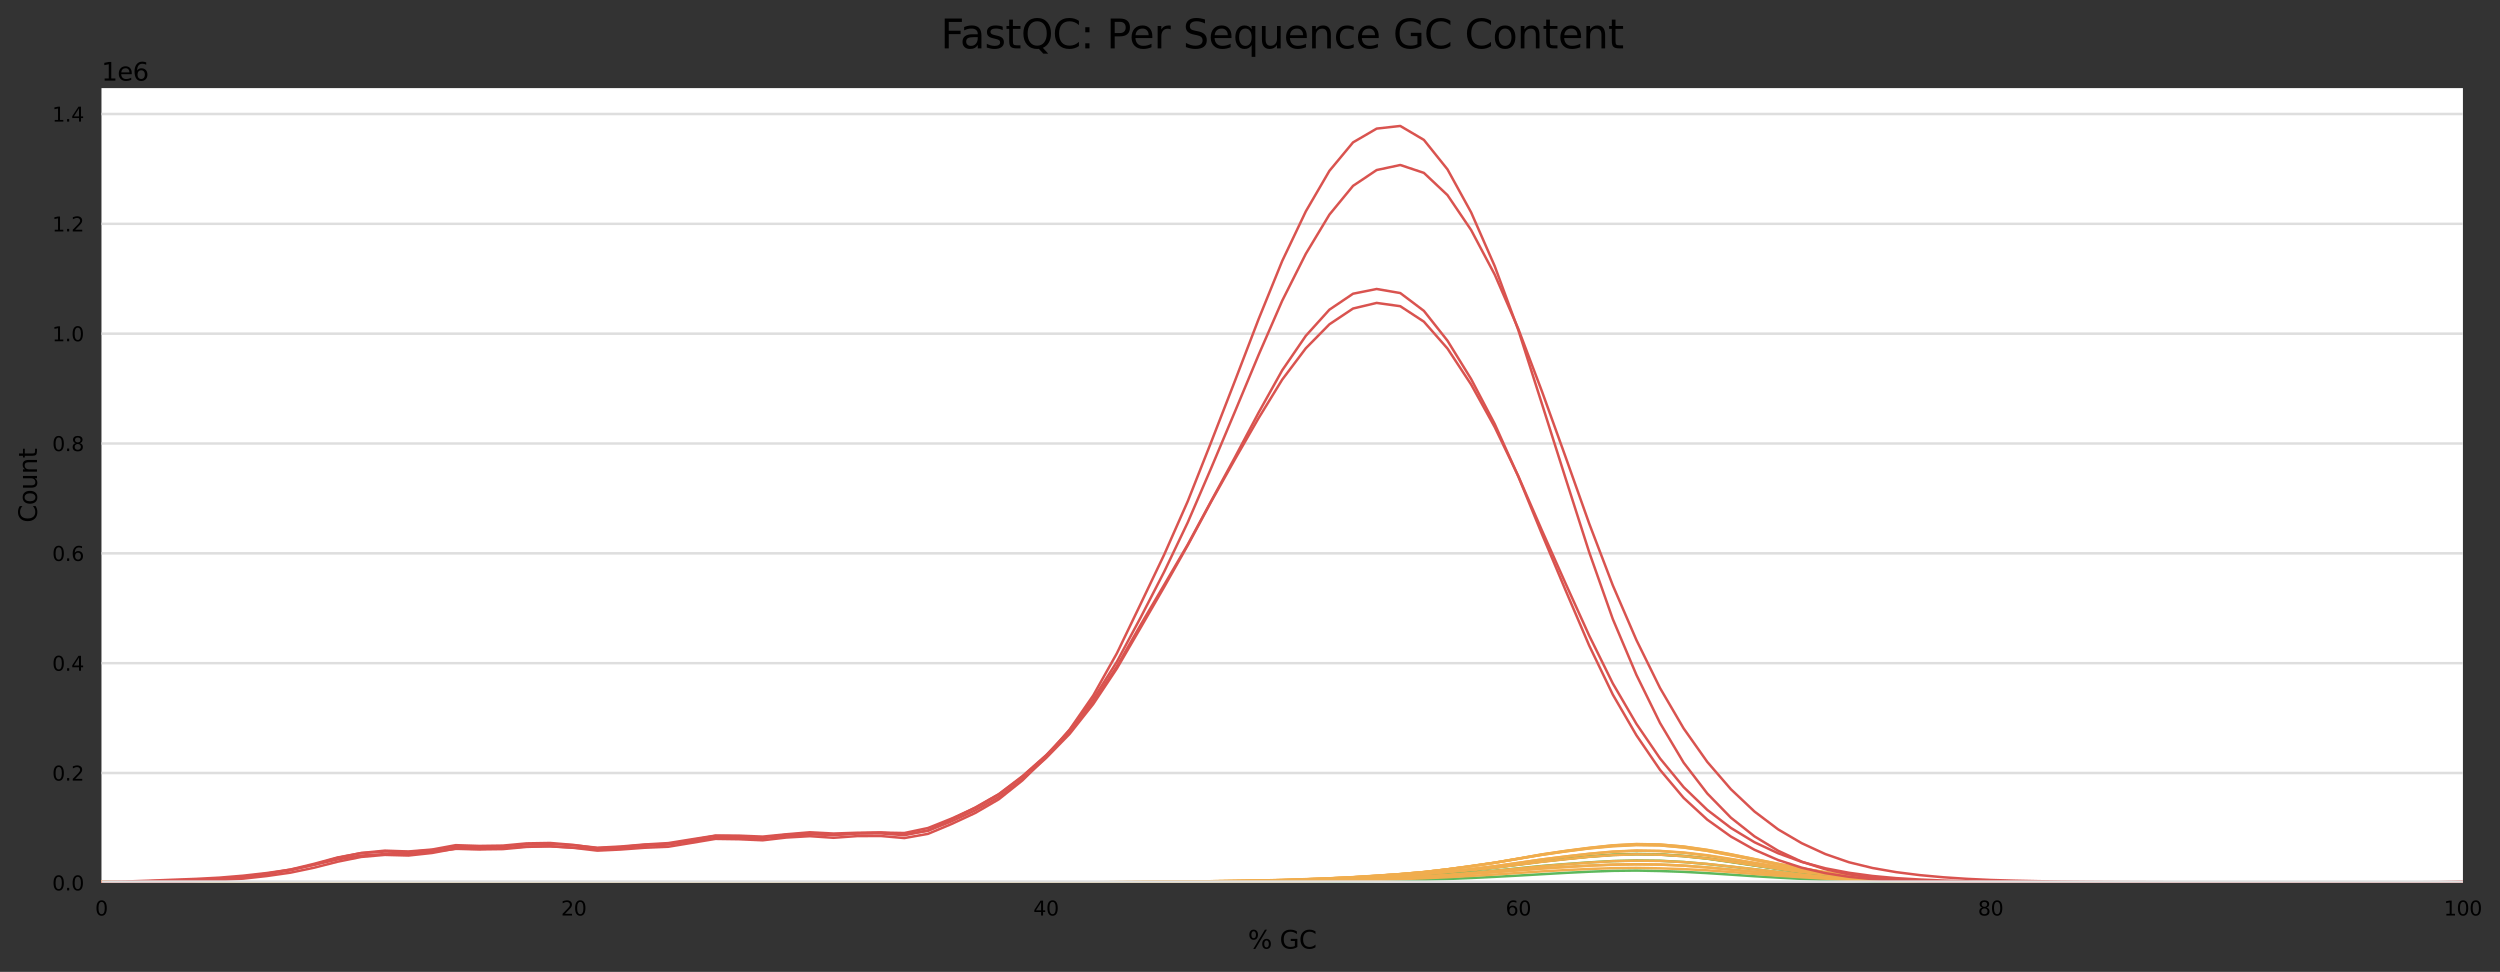 <?xml version="1.0" encoding="utf-8" standalone="no"?>
<!DOCTYPE svg PUBLIC "-//W3C//DTD SVG 1.1//EN"
  "http://www.w3.org/Graphics/SVG/1.1/DTD/svg11.dtd">
<svg xmlns:xlink="http://www.w3.org/1999/xlink" width="1000.281pt" height="388.845pt" viewBox="0 0 1000.281 388.845" xmlns="http://www.w3.org/2000/svg" version="1.1">
 <rect x="0" y="0" width="1000.281" height="388.845" fill="#333333" stroke="none"/>
 <defs>
  <style type="text/css">*{stroke-linejoin: round; stroke-linecap: butt}</style>
 </defs>
 <g id="figure_1">
  <g id="axes_1">
   <g id="patch_1">
    <path d="M 40.601 353.224 
L 985.446 353.224 
L 985.446 35.256 
L 40.601 35.256 
z
" style="fill: #ffffff"/>
   </g>
   <g id="matplotlib.axis_1">
    <g id="xtick_1">
     <g id="text_1">
      <!-- 0 -->
      <g transform="translate(38.056 366.303) scale(0.08 -0.08)">
       <defs>
        <path id="DejaVuSans-30" d="M 2034 4250 
Q 1547 4250 1301 3770 
Q 1056 3291 1056 2328 
Q 1056 1369 1301 889 
Q 1547 409 2034 409 
Q 2525 409 2770 889 
Q 3016 1369 3016 2328 
Q 3016 3291 2770 3770 
Q 2525 4250 2034 4250 
z
M 2034 4750 
Q 2819 4750 3233 4129 
Q 3647 3509 3647 2328 
Q 3647 1150 3233 529 
Q 2819 -91 2034 -91 
Q 1250 -91 836 529 
Q 422 1150 422 2328 
Q 422 3509 836 4129 
Q 1250 4750 2034 4750 
z
" transform="scale(0.016)"/>
       </defs>
       <use xlink:href="#DejaVuSans-30"/>
      </g>
     </g>
    </g>
    <g id="xtick_2">
     <g id="text_2">
      <!-- 20 -->
      <g transform="translate(224.48 366.303) scale(0.08 -0.08)">
       <defs>
        <path id="DejaVuSans-32" d="M 1228 531 
L 3431 531 
L 3431 0 
L 469 0 
L 469 531 
Q 828 903 1448 1529 
Q 2069 2156 2228 2338 
Q 2531 2678 2651 2914 
Q 2772 3150 2772 3378 
Q 2772 3750 2511 3984 
Q 2250 4219 1831 4219 
Q 1534 4219 1204 4116 
Q 875 4013 500 3803 
L 500 4441 
Q 881 4594 1212 4672 
Q 1544 4750 1819 4750 
Q 2544 4750 2975 4387 
Q 3406 4025 3406 3419 
Q 3406 3131 3298 2873 
Q 3191 2616 2906 2266 
Q 2828 2175 2409 1742 
Q 1991 1309 1228 531 
z
" transform="scale(0.016)"/>
       </defs>
       <use xlink:href="#DejaVuSans-32"/>
       <use xlink:href="#DejaVuSans-30" x="63.623"/>
      </g>
     </g>
    </g>
    <g id="xtick_3">
     <g id="text_3">
      <!-- 40 -->
      <g transform="translate(413.449 366.303) scale(0.08 -0.08)">
       <defs>
        <path id="DejaVuSans-34" d="M 2419 4116 
L 825 1625 
L 2419 1625 
L 2419 4116 
z
M 2253 4666 
L 3047 4666 
L 3047 1625 
L 3713 1625 
L 3713 1100 
L 3047 1100 
L 3047 0 
L 2419 0 
L 2419 1100 
L 313 1100 
L 313 1709 
L 2253 4666 
z
" transform="scale(0.016)"/>
       </defs>
       <use xlink:href="#DejaVuSans-34"/>
       <use xlink:href="#DejaVuSans-30" x="63.623"/>
      </g>
     </g>
    </g>
    <g id="xtick_4">
     <g id="text_4">
      <!-- 60 -->
      <g transform="translate(602.418 366.303) scale(0.08 -0.08)">
       <defs>
        <path id="DejaVuSans-36" d="M 2113 2584 
Q 1688 2584 1439 2293 
Q 1191 2003 1191 1497 
Q 1191 994 1439 701 
Q 1688 409 2113 409 
Q 2538 409 2786 701 
Q 3034 994 3034 1497 
Q 3034 2003 2786 2293 
Q 2538 2584 2113 2584 
z
M 3366 4563 
L 3366 3988 
Q 3128 4100 2886 4159 
Q 2644 4219 2406 4219 
Q 1781 4219 1451 3797 
Q 1122 3375 1075 2522 
Q 1259 2794 1537 2939 
Q 1816 3084 2150 3084 
Q 2853 3084 3261 2657 
Q 3669 2231 3669 1497 
Q 3669 778 3244 343 
Q 2819 -91 2113 -91 
Q 1303 -91 875 529 
Q 447 1150 447 2328 
Q 447 3434 972 4092 
Q 1497 4750 2381 4750 
Q 2619 4750 2861 4703 
Q 3103 4656 3366 4563 
z
" transform="scale(0.016)"/>
       </defs>
       <use xlink:href="#DejaVuSans-36"/>
       <use xlink:href="#DejaVuSans-30" x="63.623"/>
      </g>
     </g>
    </g>
    <g id="xtick_5">
     <g id="text_5">
      <!-- 80 -->
      <g transform="translate(791.387 366.303) scale(0.08 -0.08)">
       <defs>
        <path id="DejaVuSans-38" d="M 2034 2216 
Q 1584 2216 1326 1975 
Q 1069 1734 1069 1313 
Q 1069 891 1326 650 
Q 1584 409 2034 409 
Q 2484 409 2743 651 
Q 3003 894 3003 1313 
Q 3003 1734 2745 1975 
Q 2488 2216 2034 2216 
z
M 1403 2484 
Q 997 2584 770 2862 
Q 544 3141 544 3541 
Q 544 4100 942 4425 
Q 1341 4750 2034 4750 
Q 2731 4750 3128 4425 
Q 3525 4100 3525 3541 
Q 3525 3141 3298 2862 
Q 3072 2584 2669 2484 
Q 3125 2378 3379 2068 
Q 3634 1759 3634 1313 
Q 3634 634 3220 271 
Q 2806 -91 2034 -91 
Q 1263 -91 848 271 
Q 434 634 434 1313 
Q 434 1759 690 2068 
Q 947 2378 1403 2484 
z
M 1172 3481 
Q 1172 3119 1398 2916 
Q 1625 2713 2034 2713 
Q 2441 2713 2670 2916 
Q 2900 3119 2900 3481 
Q 2900 3844 2670 4047 
Q 2441 4250 2034 4250 
Q 1625 4250 1398 4047 
Q 1172 3844 1172 3481 
z
" transform="scale(0.016)"/>
       </defs>
       <use xlink:href="#DejaVuSans-38"/>
       <use xlink:href="#DejaVuSans-30" x="63.623"/>
      </g>
     </g>
    </g>
    <g id="xtick_6">
     <g id="text_6">
      <!-- 100 -->
      <g transform="translate(977.811 366.303) scale(0.08 -0.08)">
       <defs>
        <path id="DejaVuSans-31" d="M 794 531 
L 1825 531 
L 1825 4091 
L 703 3866 
L 703 4441 
L 1819 4666 
L 2450 4666 
L 2450 531 
L 3481 531 
L 3481 0 
L 794 0 
L 794 531 
z
" transform="scale(0.016)"/>
       </defs>
       <use xlink:href="#DejaVuSans-31"/>
       <use xlink:href="#DejaVuSans-30" x="63.623"/>
       <use xlink:href="#DejaVuSans-30" x="127.246"/>
      </g>
     </g>
    </g>
    <g id="text_7">
     <!-- % GC -->
     <g transform="translate(499.318 379.565) scale(0.1 -0.1)">
      <defs>
       <path id="DejaVuSans-25" d="M 4653 2053 
Q 4381 2053 4226 1822 
Q 4072 1591 4072 1178 
Q 4072 772 4226 539 
Q 4381 306 4653 306 
Q 4919 306 5073 539 
Q 5228 772 5228 1178 
Q 5228 1588 5073 1820 
Q 4919 2053 4653 2053 
z
M 4653 2450 
Q 5147 2450 5437 2106 
Q 5728 1763 5728 1178 
Q 5728 594 5436 251 
Q 5144 -91 4653 -91 
Q 4153 -91 3862 251 
Q 3572 594 3572 1178 
Q 3572 1766 3864 2108 
Q 4156 2450 4653 2450 
z
M 1428 4353 
Q 1159 4353 1004 4120 
Q 850 3888 850 3481 
Q 850 3069 1003 2837 
Q 1156 2606 1428 2606 
Q 1700 2606 1854 2837 
Q 2009 3069 2009 3481 
Q 2009 3884 1853 4118 
Q 1697 4353 1428 4353 
z
M 4250 4750 
L 4750 4750 
L 1831 -91 
L 1331 -91 
L 4250 4750 
z
M 1428 4750 
Q 1922 4750 2215 4408 
Q 2509 4066 2509 3481 
Q 2509 2891 2217 2550 
Q 1925 2209 1428 2209 
Q 931 2209 642 2551 
Q 353 2894 353 3481 
Q 353 4063 643 4406 
Q 934 4750 1428 4750 
z
" transform="scale(0.016)"/>
       <path id="DejaVuSans-20" transform="scale(0.016)"/>
       <path id="DejaVuSans-47" d="M 3809 666 
L 3809 1919 
L 2778 1919 
L 2778 2438 
L 4434 2438 
L 4434 434 
Q 4069 175 3628 42 
Q 3188 -91 2688 -91 
Q 1594 -91 976 548 
Q 359 1188 359 2328 
Q 359 3472 976 4111 
Q 1594 4750 2688 4750 
Q 3144 4750 3555 4637 
Q 3966 4525 4313 4306 
L 4313 3634 
Q 3963 3931 3569 4081 
Q 3175 4231 2741 4231 
Q 1884 4231 1454 3753 
Q 1025 3275 1025 2328 
Q 1025 1384 1454 906 
Q 1884 428 2741 428 
Q 3075 428 3337 486 
Q 3600 544 3809 666 
z
" transform="scale(0.016)"/>
       <path id="DejaVuSans-43" d="M 4122 4306 
L 4122 3641 
Q 3803 3938 3442 4084 
Q 3081 4231 2675 4231 
Q 1875 4231 1450 3742 
Q 1025 3253 1025 2328 
Q 1025 1406 1450 917 
Q 1875 428 2675 428 
Q 3081 428 3442 575 
Q 3803 722 4122 1019 
L 4122 359 
Q 3791 134 3420 21 
Q 3050 -91 2638 -91 
Q 1578 -91 968 557 
Q 359 1206 359 2328 
Q 359 3453 968 4101 
Q 1578 4750 2638 4750 
Q 3056 4750 3426 4639 
Q 3797 4528 4122 4306 
z
" transform="scale(0.016)"/>
      </defs>
      <use xlink:href="#DejaVuSans-25"/>
      <use xlink:href="#DejaVuSans-20" x="95.02"/>
      <use xlink:href="#DejaVuSans-47" x="126.807"/>
      <use xlink:href="#DejaVuSans-43" x="204.297"/>
     </g>
    </g>
   </g>
   <g id="matplotlib.axis_2">
    <g id="ytick_1">
     <g id="line2d_1">
      <path d="M 40.601 353.224 
L 985.446 353.224 
" clip-path="url(#p1e023e7265)" style="fill: none; stroke: #dedede; stroke-linecap: square"/>
     </g>
     <g id="text_8">
      <!-- 0.0 -->
      <g transform="translate(20.878 356.263) scale(0.08 -0.08)">
       <defs>
        <path id="DejaVuSans-2e" d="M 684 794 
L 1344 794 
L 1344 0 
L 684 0 
L 684 794 
z
" transform="scale(0.016)"/>
       </defs>
       <use xlink:href="#DejaVuSans-30"/>
       <use xlink:href="#DejaVuSans-2e" x="63.623"/>
       <use xlink:href="#DejaVuSans-30" x="95.41"/>
      </g>
     </g>
    </g>
    <g id="ytick_2">
     <g id="line2d_2">
      <path d="M 40.601 309.28 
L 985.446 309.28 
" clip-path="url(#p1e023e7265)" style="fill: none; stroke: #dedede; stroke-linecap: square"/>
     </g>
     <g id="text_9">
      <!-- 0.2 -->
      <g transform="translate(20.878 312.32) scale(0.08 -0.08)">
       <use xlink:href="#DejaVuSans-30"/>
       <use xlink:href="#DejaVuSans-2e" x="63.623"/>
       <use xlink:href="#DejaVuSans-32" x="95.41"/>
      </g>
     </g>
    </g>
    <g id="ytick_3">
     <g id="line2d_3">
      <path d="M 40.601 265.337 
L 985.446 265.337 
" clip-path="url(#p1e023e7265)" style="fill: none; stroke: #dedede; stroke-linecap: square"/>
     </g>
     <g id="text_10">
      <!-- 0.4 -->
      <g transform="translate(20.878 268.376) scale(0.08 -0.08)">
       <use xlink:href="#DejaVuSans-30"/>
       <use xlink:href="#DejaVuSans-2e" x="63.623"/>
       <use xlink:href="#DejaVuSans-34" x="95.41"/>
      </g>
     </g>
    </g>
    <g id="ytick_4">
     <g id="line2d_4">
      <path d="M 40.601 221.393 
L 985.446 221.393 
" clip-path="url(#p1e023e7265)" style="fill: none; stroke: #dedede; stroke-linecap: square"/>
     </g>
     <g id="text_11">
      <!-- 0.6 -->
      <g transform="translate(20.878 224.432) scale(0.08 -0.08)">
       <use xlink:href="#DejaVuSans-30"/>
       <use xlink:href="#DejaVuSans-2e" x="63.623"/>
       <use xlink:href="#DejaVuSans-36" x="95.41"/>
      </g>
     </g>
    </g>
    <g id="ytick_5">
     <g id="line2d_5">
      <path d="M 40.601 177.449 
L 985.446 177.449 
" clip-path="url(#p1e023e7265)" style="fill: none; stroke: #dedede; stroke-linecap: square"/>
     </g>
     <g id="text_12">
      <!-- 0.8 -->
      <g transform="translate(20.878 180.488) scale(0.08 -0.08)">
       <use xlink:href="#DejaVuSans-30"/>
       <use xlink:href="#DejaVuSans-2e" x="63.623"/>
       <use xlink:href="#DejaVuSans-38" x="95.41"/>
      </g>
     </g>
    </g>
    <g id="ytick_6">
     <g id="line2d_6">
      <path d="M 40.601 133.505 
L 985.446 133.505 
" clip-path="url(#p1e023e7265)" style="fill: none; stroke: #dedede; stroke-linecap: square"/>
     </g>
     <g id="text_13">
      <!-- 1.0 -->
      <g transform="translate(20.878 136.545) scale(0.08 -0.08)">
       <use xlink:href="#DejaVuSans-31"/>
       <use xlink:href="#DejaVuSans-2e" x="63.623"/>
       <use xlink:href="#DejaVuSans-30" x="95.41"/>
      </g>
     </g>
    </g>
    <g id="ytick_7">
     <g id="line2d_7">
      <path d="M 40.601 89.562 
L 985.446 89.562 
" clip-path="url(#p1e023e7265)" style="fill: none; stroke: #dedede; stroke-linecap: square"/>
     </g>
     <g id="text_14">
      <!-- 1.2 -->
      <g transform="translate(20.878 92.601) scale(0.08 -0.08)">
       <use xlink:href="#DejaVuSans-31"/>
       <use xlink:href="#DejaVuSans-2e" x="63.623"/>
       <use xlink:href="#DejaVuSans-32" x="95.41"/>
      </g>
     </g>
    </g>
    <g id="ytick_8">
     <g id="line2d_8">
      <path d="M 40.601 45.618 
L 985.446 45.618 
" clip-path="url(#p1e023e7265)" style="fill: none; stroke: #dedede; stroke-linecap: square"/>
     </g>
     <g id="text_15">
      <!-- 1.4 -->
      <g transform="translate(20.878 48.657) scale(0.08 -0.08)">
       <use xlink:href="#DejaVuSans-31"/>
       <use xlink:href="#DejaVuSans-2e" x="63.623"/>
       <use xlink:href="#DejaVuSans-34" x="95.41"/>
      </g>
     </g>
    </g>
    <g id="text_16">
     <!-- Count -->
     <g transform="translate(14.798 209.088) rotate(-90) scale(0.1 -0.1)">
      <defs>
       <path id="DejaVuSans-6f" d="M 1959 3097 
Q 1497 3097 1228 2736 
Q 959 2375 959 1747 
Q 959 1119 1226 758 
Q 1494 397 1959 397 
Q 2419 397 2687 759 
Q 2956 1122 2956 1747 
Q 2956 2369 2687 2733 
Q 2419 3097 1959 3097 
z
M 1959 3584 
Q 2709 3584 3137 3096 
Q 3566 2609 3566 1747 
Q 3566 888 3137 398 
Q 2709 -91 1959 -91 
Q 1206 -91 779 398 
Q 353 888 353 1747 
Q 353 2609 779 3096 
Q 1206 3584 1959 3584 
z
" transform="scale(0.016)"/>
       <path id="DejaVuSans-75" d="M 544 1381 
L 544 3500 
L 1119 3500 
L 1119 1403 
Q 1119 906 1312 657 
Q 1506 409 1894 409 
Q 2359 409 2629 706 
Q 2900 1003 2900 1516 
L 2900 3500 
L 3475 3500 
L 3475 0 
L 2900 0 
L 2900 538 
Q 2691 219 2414 64 
Q 2138 -91 1772 -91 
Q 1169 -91 856 284 
Q 544 659 544 1381 
z
M 1991 3584 
L 1991 3584 
z
" transform="scale(0.016)"/>
       <path id="DejaVuSans-6e" d="M 3513 2113 
L 3513 0 
L 2938 0 
L 2938 2094 
Q 2938 2591 2744 2837 
Q 2550 3084 2163 3084 
Q 1697 3084 1428 2787 
Q 1159 2491 1159 1978 
L 1159 0 
L 581 0 
L 581 3500 
L 1159 3500 
L 1159 2956 
Q 1366 3272 1645 3428 
Q 1925 3584 2291 3584 
Q 2894 3584 3203 3211 
Q 3513 2838 3513 2113 
z
" transform="scale(0.016)"/>
       <path id="DejaVuSans-74" d="M 1172 4494 
L 1172 3500 
L 2356 3500 
L 2356 3053 
L 1172 3053 
L 1172 1153 
Q 1172 725 1289 603 
Q 1406 481 1766 481 
L 2356 481 
L 2356 0 
L 1766 0 
Q 1100 0 847 248 
Q 594 497 594 1153 
L 594 3053 
L 172 3053 
L 172 3500 
L 594 3500 
L 594 4494 
L 1172 4494 
z
" transform="scale(0.016)"/>
      </defs>
      <use xlink:href="#DejaVuSans-43"/>
      <use xlink:href="#DejaVuSans-6f" x="69.824"/>
      <use xlink:href="#DejaVuSans-75" x="131.006"/>
      <use xlink:href="#DejaVuSans-6e" x="194.385"/>
      <use xlink:href="#DejaVuSans-74" x="257.764"/>
     </g>
    </g>
    <g id="text_17">
     <!-- 1e6 -->
     <g transform="translate(40.601 32.256) scale(0.1 -0.1)">
      <defs>
       <path id="DejaVuSans-65" d="M 3597 1894 
L 3597 1613 
L 953 1613 
Q 991 1019 1311 708 
Q 1631 397 2203 397 
Q 2534 397 2845 478 
Q 3156 559 3463 722 
L 3463 178 
Q 3153 47 2828 -22 
Q 2503 -91 2169 -91 
Q 1331 -91 842 396 
Q 353 884 353 1716 
Q 353 2575 817 3079 
Q 1281 3584 2069 3584 
Q 2775 3584 3186 3129 
Q 3597 2675 3597 1894 
z
M 3022 2063 
Q 3016 2534 2758 2815 
Q 2500 3097 2075 3097 
Q 1594 3097 1305 2825 
Q 1016 2553 972 2059 
L 3022 2063 
z
" transform="scale(0.016)"/>
      </defs>
      <use xlink:href="#DejaVuSans-31"/>
      <use xlink:href="#DejaVuSans-65" x="63.623"/>
      <use xlink:href="#DejaVuSans-36" x="125.146"/>
     </g>
    </g>
   </g>
   <g id="line2d_9">
    <path d="M 40.601 353.224 
L 50.049 353.224 
L 59.498 353.224 
L 68.946 353.224 
L 78.394 353.224 
L 87.843 353.224 
L 97.291 353.224 
L 106.74 353.224 
L 116.188 353.224 
L 125.637 353.224 
L 135.085 353.224 
L 144.534 353.224 
L 153.982 353.224 
L 163.43 353.224 
L 172.879 353.224 
L 182.327 353.224 
L 191.776 353.224 
L 201.224 353.224 
L 210.673 353.224 
L 220.121 353.224 
L 229.57 353.224 
L 239.018 353.224 
L 248.467 353.224 
L 257.915 353.224 
L 267.363 353.224 
L 276.812 353.224 
L 286.26 353.224 
L 295.709 353.223 
L 305.157 353.221 
L 314.606 353.22 
L 324.054 353.22 
L 333.503 353.219 
L 342.951 353.217 
L 352.399 353.214 
L 361.848 353.208 
L 371.296 353.201 
L 380.745 353.191 
L 390.193 353.18 
L 399.642 353.168 
L 409.09 353.15 
L 418.539 353.128 
L 427.987 353.11 
L 437.436 353.087 
L 446.884 353.05 
L 456.332 352.992 
L 465.781 352.916 
L 475.229 352.857 
L 484.678 352.786 
L 494.126 352.677 
L 503.575 352.556 
L 513.023 352.411 
L 522.472 352.193 
L 531.92 351.916 
L 541.368 351.552 
L 550.817 351.11 
L 560.265 350.606 
L 569.714 349.951 
L 579.162 349.114 
L 588.611 348.108 
L 598.059 347.07 
L 607.508 345.896 
L 616.956 344.62 
L 626.405 343.587 
L 635.853 342.655 
L 645.301 341.955 
L 654.75 341.667 
L 664.198 341.827 
L 673.647 342.448 
L 683.095 343.44 
L 692.544 344.741 
L 701.992 346.197 
L 711.441 347.666 
L 720.889 348.967 
L 730.337 350.123 
L 739.786 351.103 
L 749.234 351.851 
L 758.683 352.368 
L 768.131 352.704 
L 777.58 352.937 
L 787.028 353.072 
L 796.477 353.137 
L 805.925 353.176 
L 815.374 353.196 
L 824.822 353.207 
L 834.27 353.213 
L 843.719 353.219 
L 853.167 353.221 
L 862.616 353.222 
L 872.064 353.222 
L 881.513 353.222 
L 890.961 353.222 
L 900.41 353.223 
L 909.858 353.223 
L 919.306 353.224 
L 928.755 353.223 
L 938.203 353.223 
L 947.652 353.223 
L 957.1 353.223 
L 966.549 353.223 
L 975.997 353.223 
L 985.446 353.224 
" clip-path="url(#p1e023e7265)" style="fill: none; stroke: #5cb85c; stroke-linecap: square"/>
   </g>
   <g id="line2d_10">
    <path d="M 40.601 353.224 
L 50.049 353.224 
L 59.498 353.224 
L 68.946 353.224 
L 78.394 353.224 
L 87.843 353.224 
L 97.291 353.224 
L 106.74 353.224 
L 116.188 353.224 
L 125.637 353.224 
L 135.085 353.224 
L 144.534 353.224 
L 153.982 353.224 
L 163.43 353.223 
L 172.879 353.223 
L 182.327 353.223 
L 191.776 353.223 
L 201.224 353.223 
L 210.673 353.223 
L 220.121 353.222 
L 229.57 353.223 
L 239.018 353.223 
L 248.467 353.222 
L 257.915 353.222 
L 267.363 353.222 
L 276.812 353.221 
L 286.26 353.221 
L 295.709 353.221 
L 305.157 353.22 
L 314.606 353.217 
L 324.054 353.214 
L 333.503 353.212 
L 342.951 353.212 
L 352.399 353.206 
L 361.848 353.2 
L 371.296 353.193 
L 380.745 353.184 
L 390.193 353.169 
L 399.642 353.153 
L 409.09 353.138 
L 418.539 353.118 
L 427.987 353.098 
L 437.436 353.07 
L 446.884 353.03 
L 456.332 352.978 
L 465.781 352.919 
L 475.229 352.853 
L 484.678 352.768 
L 494.126 352.671 
L 503.575 352.555 
L 513.023 352.397 
L 522.472 352.197 
L 531.92 351.916 
L 541.368 351.552 
L 550.817 351.151 
L 560.265 350.645 
L 569.714 349.995 
L 579.162 349.153 
L 588.611 348.181 
L 598.059 347.175 
L 607.508 345.98 
L 616.956 344.789 
L 626.405 343.747 
L 635.853 342.745 
L 645.301 342.02 
L 654.75 341.733 
L 664.198 341.895 
L 673.647 342.467 
L 683.095 343.436 
L 692.544 344.749 
L 701.992 346.153 
L 711.441 347.536 
L 720.889 348.845 
L 730.337 350.001 
L 739.786 351.02 
L 749.234 351.793 
L 758.683 352.307 
L 768.131 352.677 
L 777.58 352.915 
L 787.028 353.059 
L 796.477 353.133 
L 805.925 353.173 
L 815.374 353.196 
L 824.822 353.204 
L 834.27 353.212 
L 843.719 353.218 
L 853.167 353.219 
L 862.616 353.219 
L 872.064 353.221 
L 881.513 353.222 
L 890.961 353.222 
L 900.41 353.222 
L 909.858 353.222 
L 919.306 353.222 
L 928.755 353.222 
L 938.203 353.222 
L 947.652 353.223 
L 957.1 353.222 
L 966.549 353.221 
L 975.997 353.221 
L 985.446 353.154 
" clip-path="url(#p1e023e7265)" style="fill: none; stroke: #f0ad4e; stroke-linecap: square"/>
   </g>
   <g id="line2d_11">
    <path d="M 40.601 353.224 
L 50.049 353.224 
L 59.498 353.224 
L 68.946 353.224 
L 78.394 353.224 
L 87.843 353.224 
L 97.291 353.224 
L 106.74 353.224 
L 116.188 353.224 
L 125.637 353.224 
L 135.085 353.224 
L 144.534 353.224 
L 153.982 353.224 
L 163.43 353.224 
L 172.879 353.224 
L 182.327 353.224 
L 191.776 353.224 
L 201.224 353.224 
L 210.673 353.224 
L 220.121 353.224 
L 229.57 353.224 
L 239.018 353.224 
L 248.467 353.224 
L 257.915 353.224 
L 267.363 353.224 
L 276.812 353.224 
L 286.26 353.224 
L 295.709 353.223 
L 305.157 353.222 
L 314.606 353.221 
L 324.054 353.22 
L 333.503 353.219 
L 342.951 353.216 
L 352.399 353.213 
L 361.848 353.209 
L 371.296 353.203 
L 380.745 353.193 
L 390.193 353.178 
L 399.642 353.167 
L 409.09 353.155 
L 418.539 353.131 
L 427.987 353.109 
L 437.436 353.086 
L 446.884 353.047 
L 456.332 352.986 
L 465.781 352.918 
L 475.229 352.859 
L 484.678 352.779 
L 494.126 352.669 
L 503.575 352.567 
L 513.023 352.417 
L 522.472 352.187 
L 531.92 351.908 
L 541.368 351.565 
L 550.817 351.124 
L 560.265 350.606 
L 569.714 349.971 
L 579.162 349.13 
L 588.611 348.15 
L 598.059 347.086 
L 607.508 345.882 
L 616.956 344.675 
L 626.405 343.647 
L 635.853 342.767 
L 645.301 342.09 
L 654.75 341.77 
L 664.198 341.957 
L 673.647 342.578 
L 683.095 343.569 
L 692.544 344.922 
L 701.992 346.314 
L 711.441 347.683 
L 720.889 348.997 
L 730.337 350.124 
L 739.786 351.101 
L 749.234 351.832 
L 758.683 352.342 
L 768.131 352.707 
L 777.58 352.933 
L 787.028 353.065 
L 796.477 353.14 
L 805.925 353.18 
L 815.374 353.197 
L 824.822 353.207 
L 834.27 353.215 
L 843.719 353.219 
L 853.167 353.22 
L 862.616 353.221 
L 872.064 353.222 
L 881.513 353.222 
L 890.961 353.223 
L 900.41 353.223 
L 909.858 353.223 
L 919.306 353.223 
L 928.755 353.222 
L 938.203 353.222 
L 947.652 353.223 
L 957.1 353.224 
L 966.549 353.224 
L 975.997 353.223 
L 985.446 353.223 
" clip-path="url(#p1e023e7265)" style="fill: none; stroke: #5cb85c; stroke-linecap: square"/>
   </g>
   <g id="line2d_12">
    <path d="M 40.601 353.224 
L 50.049 353.224 
L 59.498 353.224 
L 68.946 353.224 
L 78.394 353.224 
L 87.843 353.224 
L 97.291 353.224 
L 106.74 353.224 
L 116.188 353.224 
L 125.637 353.224 
L 135.085 353.223 
L 144.534 353.223 
L 153.982 353.223 
L 163.43 353.224 
L 172.879 353.224 
L 182.327 353.223 
L 191.776 353.224 
L 201.224 353.223 
L 210.673 353.223 
L 220.121 353.223 
L 229.57 353.223 
L 239.018 353.222 
L 248.467 353.222 
L 257.915 353.223 
L 267.363 353.222 
L 276.812 353.222 
L 286.26 353.222 
L 295.709 353.222 
L 305.157 353.221 
L 314.606 353.219 
L 324.054 353.218 
L 333.503 353.216 
L 342.951 353.214 
L 352.399 353.208 
L 361.848 353.203 
L 371.296 353.197 
L 380.745 353.188 
L 390.193 353.174 
L 399.642 353.157 
L 409.09 353.14 
L 418.539 353.119 
L 427.987 353.1 
L 437.436 353.076 
L 446.884 353.038 
L 456.332 352.983 
L 465.781 352.921 
L 475.229 352.858 
L 484.678 352.773 
L 494.126 352.67 
L 503.575 352.551 
L 513.023 352.403 
L 522.472 352.205 
L 531.92 351.924 
L 541.368 351.561 
L 550.817 351.122 
L 560.265 350.616 
L 569.714 349.991 
L 579.162 349.176 
L 588.611 348.212 
L 598.059 347.189 
L 607.508 345.994 
L 616.956 344.797 
L 626.405 343.774 
L 635.853 342.833 
L 645.301 342.15 
L 654.75 341.815 
L 664.198 341.969 
L 673.647 342.588 
L 683.095 343.529 
L 692.544 344.827 
L 701.992 346.234 
L 711.441 347.625 
L 720.889 348.934 
L 730.337 350.073 
L 739.786 351.065 
L 749.234 351.822 
L 758.683 352.34 
L 768.131 352.681 
L 777.58 352.918 
L 787.028 353.06 
L 796.477 353.133 
L 805.925 353.174 
L 815.374 353.195 
L 824.822 353.207 
L 834.27 353.213 
L 843.719 353.217 
L 853.167 353.219 
L 862.616 353.221 
L 872.064 353.222 
L 881.513 353.223 
L 890.961 353.223 
L 900.41 353.223 
L 909.858 353.223 
L 919.306 353.222 
L 928.755 353.222 
L 938.203 353.223 
L 947.652 353.223 
L 957.1 353.222 
L 966.549 353.221 
L 975.997 353.221 
L 985.446 353.145 
" clip-path="url(#p1e023e7265)" style="fill: none; stroke: #f0ad4e; stroke-linecap: square"/>
   </g>
   <g id="line2d_13">
    <path d="M 40.601 353.224 
L 50.049 353.224 
L 59.498 353.224 
L 68.946 353.224 
L 78.394 353.224 
L 87.843 353.224 
L 97.291 353.224 
L 106.74 353.224 
L 116.188 353.224 
L 125.637 353.224 
L 135.085 353.224 
L 144.534 353.224 
L 153.982 353.224 
L 163.43 353.224 
L 172.879 353.224 
L 182.327 353.224 
L 191.776 353.224 
L 201.224 353.224 
L 210.673 353.224 
L 220.121 353.224 
L 229.57 353.224 
L 239.018 353.224 
L 248.467 353.224 
L 257.915 353.224 
L 267.363 353.224 
L 276.812 353.224 
L 286.26 353.224 
L 295.709 353.223 
L 305.157 353.222 
L 314.606 353.221 
L 324.054 353.222 
L 333.503 353.22 
L 342.951 353.217 
L 352.399 353.218 
L 361.848 353.213 
L 371.296 353.205 
L 380.745 353.199 
L 390.193 353.189 
L 399.642 353.175 
L 409.09 353.163 
L 418.539 353.148 
L 427.987 353.13 
L 437.436 353.11 
L 446.884 353.076 
L 456.332 353.026 
L 465.781 352.969 
L 475.229 352.926 
L 484.678 352.867 
L 494.126 352.79 
L 503.575 352.709 
L 513.023 352.589 
L 522.472 352.399 
L 531.92 352.158 
L 541.368 351.891 
L 550.817 351.558 
L 560.265 351.14 
L 569.714 350.623 
L 579.162 349.95 
L 588.611 349.186 
L 598.059 348.369 
L 607.508 347.421 
L 616.956 346.478 
L 626.405 345.729 
L 635.853 345.049 
L 645.301 344.523 
L 654.75 344.283 
L 664.198 344.396 
L 673.647 344.903 
L 683.095 345.725 
L 692.544 346.746 
L 701.992 347.803 
L 711.441 348.905 
L 720.889 349.957 
L 730.337 350.849 
L 739.786 351.568 
L 749.234 352.145 
L 758.683 352.558 
L 768.131 352.821 
L 777.58 353.006 
L 787.028 353.11 
L 796.477 353.159 
L 805.925 353.191 
L 815.374 353.204 
L 824.822 353.211 
L 834.27 353.217 
L 843.719 353.22 
L 853.167 353.22 
L 862.616 353.222 
L 872.064 353.222 
L 881.513 353.223 
L 890.961 353.223 
L 900.41 353.223 
L 909.858 353.223 
L 919.306 353.224 
L 928.755 353.224 
L 938.203 353.223 
L 947.652 353.223 
L 957.1 353.224 
L 966.549 353.224 
L 975.997 353.224 
L 985.446 353.224 
" clip-path="url(#p1e023e7265)" style="fill: none; stroke: #5cb85c; stroke-linecap: square"/>
   </g>
   <g id="line2d_14">
    <path d="M 40.601 353.224 
L 50.049 353.224 
L 59.498 353.224 
L 68.946 353.224 
L 78.394 353.224 
L 87.843 353.224 
L 97.291 353.224 
L 106.74 353.224 
L 116.188 353.224 
L 125.637 353.224 
L 135.085 353.224 
L 144.534 353.224 
L 153.982 353.224 
L 163.43 353.224 
L 172.879 353.224 
L 182.327 353.223 
L 191.776 353.223 
L 201.224 353.223 
L 210.673 353.223 
L 220.121 353.223 
L 229.57 353.223 
L 239.018 353.223 
L 248.467 353.223 
L 257.915 353.222 
L 267.363 353.222 
L 276.812 353.223 
L 286.26 353.222 
L 295.709 353.222 
L 305.157 353.222 
L 314.606 353.221 
L 324.054 353.219 
L 333.503 353.216 
L 342.951 353.214 
L 352.399 353.213 
L 361.848 353.208 
L 371.296 353.202 
L 380.745 353.196 
L 390.193 353.182 
L 399.642 353.171 
L 409.09 353.152 
L 418.539 353.13 
L 427.987 353.118 
L 437.436 353.1 
L 446.884 353.069 
L 456.332 353.024 
L 465.781 352.971 
L 475.229 352.923 
L 484.678 352.85 
L 494.126 352.768 
L 503.575 352.68 
L 513.023 352.55 
L 522.472 352.391 
L 531.92 352.181 
L 541.368 351.886 
L 550.817 351.541 
L 560.265 351.152 
L 569.714 350.653 
L 579.162 350.025 
L 588.611 349.28 
L 598.059 348.429 
L 607.508 347.51 
L 616.956 346.586 
L 626.405 345.807 
L 635.853 345.112 
L 645.301 344.576 
L 654.75 344.35 
L 664.198 344.462 
L 673.647 344.914 
L 683.095 345.662 
L 692.544 346.689 
L 701.992 347.783 
L 711.441 348.861 
L 720.889 349.887 
L 730.337 350.776 
L 739.786 351.538 
L 749.234 352.128 
L 758.683 352.519 
L 768.131 352.795 
L 777.58 352.992 
L 787.028 353.099 
L 796.477 353.155 
L 805.925 353.187 
L 815.374 353.203 
L 824.822 353.211 
L 834.27 353.217 
L 843.719 353.219 
L 853.167 353.22 
L 862.616 353.222 
L 872.064 353.222 
L 881.513 353.222 
L 890.961 353.222 
L 900.41 353.223 
L 909.858 353.223 
L 919.306 353.223 
L 928.755 353.223 
L 938.203 353.223 
L 947.652 353.223 
L 957.1 353.222 
L 966.549 353.222 
L 975.997 353.222 
L 985.446 353.174 
" clip-path="url(#p1e023e7265)" style="fill: none; stroke: #f0ad4e; stroke-linecap: square"/>
   </g>
   <g id="line2d_15">
    <path d="M 40.601 353.224 
L 50.049 353.224 
L 59.498 353.224 
L 68.946 353.224 
L 78.394 353.224 
L 87.843 353.224 
L 97.291 353.224 
L 106.74 353.224 
L 116.188 353.224 
L 125.637 353.224 
L 135.085 353.224 
L 144.534 353.224 
L 153.982 353.224 
L 163.43 353.224 
L 172.879 353.224 
L 182.327 353.224 
L 191.776 353.224 
L 201.224 353.224 
L 210.673 353.224 
L 220.121 353.224 
L 229.57 353.224 
L 239.018 353.224 
L 248.467 353.224 
L 257.915 353.224 
L 267.363 353.224 
L 276.812 353.223 
L 286.26 353.223 
L 295.709 353.223 
L 305.157 353.223 
L 314.606 353.222 
L 324.054 353.221 
L 333.503 353.22 
L 342.951 353.218 
L 352.399 353.217 
L 361.848 353.215 
L 371.296 353.21 
L 380.745 353.203 
L 390.193 353.198 
L 399.642 353.189 
L 409.09 353.174 
L 418.539 353.156 
L 427.987 353.144 
L 437.436 353.128 
L 446.884 353.101 
L 456.332 353.065 
L 465.781 353.018 
L 475.229 352.981 
L 484.678 352.928 
L 494.126 352.851 
L 503.575 352.775 
L 513.023 352.656 
L 522.472 352.493 
L 531.92 352.279 
L 541.368 352 
L 550.817 351.664 
L 560.265 351.272 
L 569.714 350.821 
L 579.162 350.248 
L 588.611 349.589 
L 598.059 348.912 
L 607.508 348.148 
L 616.956 347.405 
L 626.405 346.853 
L 635.853 346.307 
L 645.301 345.907 
L 654.75 345.785 
L 664.198 345.903 
L 673.647 346.347 
L 683.095 347.047 
L 692.544 347.948 
L 701.992 348.844 
L 711.441 349.702 
L 720.889 350.528 
L 730.337 351.216 
L 739.786 351.837 
L 749.234 352.348 
L 758.683 352.668 
L 768.131 352.879 
L 777.58 353.035 
L 787.028 353.124 
L 796.477 353.168 
L 805.925 353.193 
L 815.374 353.204 
L 824.822 353.212 
L 834.27 353.218 
L 843.719 353.221 
L 853.167 353.222 
L 862.616 353.223 
L 872.064 353.223 
L 881.513 353.224 
L 890.961 353.224 
L 900.41 353.223 
L 909.858 353.223 
L 919.306 353.224 
L 928.755 353.224 
L 938.203 353.224 
L 947.652 353.224 
L 957.1 353.224 
L 966.549 353.224 
L 975.997 353.224 
L 985.446 353.224 
" clip-path="url(#p1e023e7265)" style="fill: none; stroke: #f0ad4e; stroke-linecap: square"/>
   </g>
   <g id="line2d_16">
    <path d="M 40.601 353.224 
L 50.049 353.224 
L 59.498 353.224 
L 68.946 353.224 
L 78.394 353.224 
L 87.843 353.224 
L 97.291 353.224 
L 106.74 353.224 
L 116.188 353.224 
L 125.637 353.224 
L 135.085 353.224 
L 144.534 353.224 
L 153.982 353.223 
L 163.43 353.224 
L 172.879 353.224 
L 182.327 353.224 
L 191.776 353.224 
L 201.224 353.224 
L 210.673 353.223 
L 220.121 353.223 
L 229.57 353.223 
L 239.018 353.223 
L 248.467 353.223 
L 257.915 353.222 
L 267.363 353.222 
L 276.812 353.223 
L 286.26 353.222 
L 295.709 353.222 
L 305.157 353.22 
L 314.606 353.219 
L 324.054 353.22 
L 333.503 353.219 
L 342.951 353.216 
L 352.399 353.213 
L 361.848 353.209 
L 371.296 353.204 
L 380.745 353.2 
L 390.193 353.192 
L 399.642 353.178 
L 409.09 353.161 
L 418.539 353.146 
L 427.987 353.134 
L 437.436 353.123 
L 446.884 353.092 
L 456.332 353.049 
L 465.781 353.016 
L 475.229 352.97 
L 484.678 352.902 
L 494.126 352.822 
L 503.575 352.735 
L 513.023 352.623 
L 522.472 352.453 
L 531.92 352.22 
L 541.368 351.944 
L 550.817 351.643 
L 560.265 351.262 
L 569.714 350.806 
L 579.162 350.249 
L 588.611 349.595 
L 598.059 348.971 
L 607.508 348.256 
L 616.956 347.546 
L 626.405 346.941 
L 635.853 346.388 
L 645.301 346.01 
L 654.75 345.854 
L 664.198 345.943 
L 673.647 346.347 
L 683.095 347.084 
L 692.544 347.927 
L 701.992 348.77 
L 711.441 349.674 
L 720.889 350.516 
L 730.337 351.224 
L 739.786 351.846 
L 749.234 352.319 
L 758.683 352.647 
L 768.131 352.892 
L 777.58 353.036 
L 787.028 353.11 
L 796.477 353.161 
L 805.925 353.19 
L 815.374 353.203 
L 824.822 353.212 
L 834.27 353.218 
L 843.719 353.221 
L 853.167 353.222 
L 862.616 353.222 
L 872.064 353.222 
L 881.513 353.223 
L 890.961 353.223 
L 900.41 353.223 
L 909.858 353.223 
L 919.306 353.224 
L 928.755 353.223 
L 938.203 353.223 
L 947.652 353.224 
L 957.1 353.223 
L 966.549 353.223 
L 975.997 353.221 
L 985.446 353.182 
" clip-path="url(#p1e023e7265)" style="fill: none; stroke: #f0ad4e; stroke-linecap: square"/>
   </g>
   <g id="line2d_17">
    <path d="M 40.601 352.873 
L 50.049 353.049 
L 59.498 353.224 
L 68.946 353.224 
L 78.394 353.224 
L 87.843 353.224 
L 97.291 353.224 
L 106.74 353.224 
L 116.188 353.224 
L 125.637 353.224 
L 135.085 353.224 
L 144.534 353.224 
L 153.982 353.224 
L 163.43 353.224 
L 172.879 353.224 
L 182.327 353.224 
L 191.776 353.224 
L 201.224 353.224 
L 210.673 353.224 
L 220.121 353.224 
L 229.57 353.224 
L 239.018 353.224 
L 248.467 353.224 
L 257.915 353.224 
L 267.363 353.223 
L 276.812 353.223 
L 286.26 353.224 
L 295.709 353.223 
L 305.157 353.222 
L 314.606 353.222 
L 324.054 353.22 
L 333.503 353.217 
L 342.951 353.216 
L 352.399 353.212 
L 361.848 353.204 
L 371.296 353.194 
L 380.745 353.187 
L 390.193 353.176 
L 399.642 353.157 
L 409.09 353.138 
L 418.539 353.114 
L 427.987 353.093 
L 437.436 353.07 
L 446.884 353.031 
L 456.332 352.963 
L 465.781 352.892 
L 475.229 352.836 
L 484.678 352.741 
L 494.126 352.625 
L 503.575 352.525 
L 513.023 352.377 
L 522.472 352.131 
L 531.92 351.831 
L 541.368 351.463 
L 550.817 350.985 
L 560.265 350.426 
L 569.714 349.733 
L 579.162 348.788 
L 588.611 347.737 
L 598.059 346.615 
L 607.508 345.255 
L 616.956 343.87 
L 626.405 342.683 
L 635.853 341.589 
L 645.301 340.719 
L 654.75 340.302 
L 664.198 340.458 
L 673.647 341.095 
L 683.095 342.172 
L 692.544 343.67 
L 701.992 345.215 
L 711.441 346.795 
L 720.889 348.35 
L 730.337 349.66 
L 739.786 350.748 
L 749.234 351.609 
L 758.683 352.217 
L 768.131 352.615 
L 777.58 352.881 
L 787.028 353.043 
L 796.477 353.124 
L 805.925 353.171 
L 815.374 353.195 
L 824.822 353.207 
L 834.27 353.216 
L 843.719 353.22 
L 853.167 353.221 
L 862.616 353.221 
L 872.064 353.223 
L 881.513 353.224 
L 890.961 353.224 
L 900.41 353.224 
L 909.858 353.224 
L 919.306 353.224 
L 928.755 353.224 
L 938.203 353.224 
L 947.652 353.224 
L 957.1 353.224 
L 966.549 353.224 
L 975.997 353.224 
L 985.446 353.224 
" clip-path="url(#p1e023e7265)" style="fill: none; stroke: #f0ad4e; stroke-linecap: square"/>
   </g>
   <g id="line2d_18">
    <path d="M 40.601 352.875 
L 50.049 353.049 
L 59.498 353.224 
L 68.946 353.224 
L 78.394 353.224 
L 87.843 353.224 
L 97.291 353.224 
L 106.74 353.224 
L 116.188 353.224 
L 125.637 353.224 
L 135.085 353.224 
L 144.534 353.224 
L 153.982 353.224 
L 163.43 353.224 
L 172.879 353.224 
L 182.327 353.224 
L 191.776 353.224 
L 201.224 353.224 
L 210.673 353.224 
L 220.121 353.224 
L 229.57 353.224 
L 239.018 353.223 
L 248.467 353.223 
L 257.915 353.223 
L 267.363 353.222 
L 276.812 353.222 
L 286.26 353.222 
L 295.709 353.221 
L 305.157 353.219 
L 314.606 353.218 
L 324.054 353.217 
L 333.503 353.214 
L 342.951 353.209 
L 352.399 353.203 
L 361.848 353.197 
L 371.296 353.19 
L 380.745 353.182 
L 390.193 353.162 
L 399.642 353.142 
L 409.09 353.124 
L 418.539 353.097 
L 427.987 353.079 
L 437.436 353.05 
L 446.884 353.002 
L 456.332 352.939 
L 465.781 352.87 
L 475.229 352.801 
L 484.678 352.705 
L 494.126 352.599 
L 503.575 352.479 
L 513.023 352.308 
L 522.472 352.056 
L 531.92 351.738 
L 541.368 351.373 
L 550.817 350.931 
L 560.265 350.385 
L 569.714 349.702 
L 579.162 348.766 
L 588.611 347.688 
L 598.059 346.548 
L 607.508 345.235 
L 616.956 343.882 
L 626.405 342.694 
L 635.853 341.641 
L 645.301 340.811 
L 654.75 340.386 
L 664.198 340.529 
L 673.647 341.215 
L 683.095 342.332 
L 692.544 343.793 
L 701.992 345.362 
L 711.441 346.916 
L 720.889 348.376 
L 730.337 349.691 
L 739.786 350.781 
L 749.234 351.611 
L 758.683 352.214 
L 768.131 352.636 
L 777.58 352.897 
L 787.028 353.045 
L 796.477 353.122 
L 805.925 353.167 
L 815.374 353.192 
L 824.822 353.207 
L 834.27 353.216 
L 843.719 353.22 
L 853.167 353.22 
L 862.616 353.22 
L 872.064 353.222 
L 881.513 353.223 
L 890.961 353.223 
L 900.41 353.223 
L 909.858 353.223 
L 919.306 353.223 
L 928.755 353.223 
L 938.203 353.222 
L 947.652 353.221 
L 957.1 353.221 
L 966.549 353.22 
L 975.997 353.217 
L 985.446 353.176 
" clip-path="url(#p1e023e7265)" style="fill: none; stroke: #f0ad4e; stroke-linecap: square"/>
   </g>
   <g id="line2d_19">
    <path d="M 40.601 352.894 
L 50.049 353.059 
L 59.498 353.224 
L 68.946 353.224 
L 78.394 353.224 
L 87.843 353.224 
L 97.291 353.224 
L 106.74 353.224 
L 116.188 353.224 
L 125.637 353.224 
L 135.085 353.224 
L 144.534 353.224 
L 153.982 353.224 
L 163.43 353.224 
L 172.879 353.224 
L 182.327 353.224 
L 191.776 353.224 
L 201.224 353.224 
L 210.673 353.224 
L 220.121 353.224 
L 229.57 353.224 
L 239.018 353.224 
L 248.467 353.224 
L 257.915 353.224 
L 267.363 353.224 
L 276.812 353.224 
L 286.26 353.223 
L 295.709 353.223 
L 305.157 353.222 
L 314.606 353.221 
L 324.054 353.22 
L 333.503 353.217 
L 342.951 353.213 
L 352.399 353.208 
L 361.848 353.199 
L 371.296 353.192 
L 380.745 353.181 
L 390.193 353.161 
L 399.642 353.136 
L 409.09 353.112 
L 418.539 353.086 
L 427.987 353.062 
L 437.436 353.026 
L 446.884 352.981 
L 456.332 352.905 
L 465.781 352.802 
L 475.229 352.726 
L 484.678 352.629 
L 494.126 352.494 
L 503.575 352.349 
L 513.023 352.143 
L 522.472 351.832 
L 531.92 351.471 
L 541.368 351.026 
L 550.817 350.44 
L 560.265 349.758 
L 569.714 348.951 
L 579.162 347.839 
L 588.611 346.567 
L 598.059 345.194 
L 607.508 343.535 
L 616.956 341.858 
L 626.405 340.443 
L 635.853 339.216 
L 645.301 338.218 
L 654.75 337.7 
L 664.198 337.894 
L 673.647 338.708 
L 683.095 340.019 
L 692.544 341.792 
L 701.992 343.704 
L 711.441 345.595 
L 720.889 347.425 
L 730.337 348.959 
L 739.786 350.247 
L 749.234 351.328 
L 758.683 352.045 
L 768.131 352.509 
L 777.58 352.833 
L 787.028 353.017 
L 796.477 353.111 
L 805.925 353.166 
L 815.374 353.191 
L 824.822 353.205 
L 834.27 353.214 
L 843.719 353.219 
L 853.167 353.222 
L 862.616 353.222 
L 872.064 353.223 
L 881.513 353.224 
L 890.961 353.224 
L 900.41 353.224 
L 909.858 353.224 
L 919.306 353.224 
L 928.755 353.224 
L 938.203 353.224 
L 947.652 353.224 
L 957.1 353.224 
L 966.549 353.224 
L 975.997 353.224 
L 985.446 353.224 
" clip-path="url(#p1e023e7265)" style="fill: none; stroke: #f0ad4e; stroke-linecap: square"/>
   </g>
   <g id="line2d_20">
    <path d="M 40.601 352.898 
L 50.049 353.061 
L 59.498 353.224 
L 68.946 353.224 
L 78.394 353.224 
L 87.843 353.224 
L 97.291 353.224 
L 106.74 353.224 
L 116.188 353.224 
L 125.637 353.224 
L 135.085 353.224 
L 144.534 353.224 
L 153.982 353.224 
L 163.43 353.224 
L 172.879 353.224 
L 182.327 353.224 
L 191.776 353.224 
L 201.224 353.224 
L 210.673 353.224 
L 220.121 353.223 
L 229.57 353.223 
L 239.018 353.223 
L 248.467 353.223 
L 257.915 353.223 
L 267.363 353.223 
L 276.812 353.222 
L 286.26 353.222 
L 295.709 353.221 
L 305.157 353.22 
L 314.606 353.218 
L 324.054 353.217 
L 333.503 353.213 
L 342.951 353.208 
L 352.399 353.204 
L 361.848 353.196 
L 371.296 353.185 
L 380.745 353.171 
L 390.193 353.15 
L 399.642 353.13 
L 409.09 353.106 
L 418.539 353.077 
L 427.987 353.045 
L 437.436 353.011 
L 446.884 352.956 
L 456.332 352.883 
L 465.781 352.793 
L 475.229 352.702 
L 484.678 352.597 
L 494.126 352.463 
L 503.575 352.313 
L 513.023 352.113 
L 522.472 351.814 
L 531.92 351.455 
L 541.368 351.002 
L 550.817 350.417 
L 560.265 349.74 
L 569.714 348.914 
L 579.162 347.807 
L 588.611 346.513 
L 598.059 345.156 
L 607.508 343.542 
L 616.956 341.866 
L 626.405 340.504 
L 635.853 339.3 
L 645.301 338.276 
L 654.75 337.771 
L 664.198 337.915 
L 673.647 338.742 
L 683.095 340.14 
L 692.544 341.885 
L 701.992 343.78 
L 711.441 345.661 
L 720.889 347.458 
L 730.337 349.025 
L 739.786 350.304 
L 749.234 351.317 
L 758.683 352.017 
L 768.131 352.503 
L 777.58 352.829 
L 787.028 353.007 
L 796.477 353.103 
L 805.925 353.16 
L 815.374 353.19 
L 824.822 353.203 
L 834.27 353.213 
L 843.719 353.218 
L 853.167 353.219 
L 862.616 353.221 
L 872.064 353.223 
L 881.513 353.223 
L 890.961 353.223 
L 900.41 353.222 
L 909.858 353.223 
L 919.306 353.223 
L 928.755 353.222 
L 938.203 353.221 
L 947.652 353.22 
L 957.1 353.22 
L 966.549 353.219 
L 975.997 353.214 
L 985.446 353.154 
" clip-path="url(#p1e023e7265)" style="fill: none; stroke: #f0ad4e; stroke-linecap: square"/>
   </g>
   <g id="line2d_21">
    <path d="M 40.601 352.749 
L 50.049 352.987 
L 59.498 353.224 
L 68.946 353.224 
L 78.394 353.224 
L 87.843 353.224 
L 97.291 353.224 
L 106.74 353.224 
L 116.188 353.224 
L 125.637 353.224 
L 135.085 353.224 
L 144.534 353.224 
L 153.982 353.224 
L 163.43 353.224 
L 172.879 353.224 
L 182.327 353.224 
L 191.776 353.224 
L 201.224 353.224 
L 210.673 353.224 
L 220.121 353.224 
L 229.57 353.224 
L 239.018 353.224 
L 248.467 353.224 
L 257.915 353.223 
L 267.363 353.223 
L 276.812 353.223 
L 286.26 353.223 
L 295.709 353.222 
L 305.157 353.222 
L 314.606 353.221 
L 324.054 353.219 
L 333.503 353.214 
L 342.951 353.21 
L 352.399 353.205 
L 361.848 353.199 
L 371.296 353.191 
L 380.745 353.18 
L 390.193 353.158 
L 399.642 353.133 
L 409.09 353.114 
L 418.539 353.083 
L 427.987 353.062 
L 437.436 353.03 
L 446.884 352.963 
L 456.332 352.885 
L 465.781 352.809 
L 475.229 352.711 
L 484.678 352.594 
L 494.126 352.483 
L 503.575 352.341 
L 513.023 352.131 
L 522.472 351.827 
L 531.92 351.445 
L 541.368 350.991 
L 550.817 350.438 
L 560.265 349.769 
L 569.714 348.916 
L 579.162 347.847 
L 588.611 346.626 
L 598.059 345.199 
L 607.508 343.59 
L 616.956 342.014 
L 626.405 340.618 
L 635.853 339.412 
L 645.301 338.476 
L 654.75 338.04 
L 664.198 338.225 
L 673.647 339.056 
L 683.095 340.405 
L 692.544 342.106 
L 701.992 343.97 
L 711.441 345.857 
L 720.889 347.607 
L 730.337 349.09 
L 739.786 350.384 
L 749.234 351.39 
L 758.683 352.066 
L 768.131 352.531 
L 777.58 352.832 
L 787.028 353.007 
L 796.477 353.105 
L 805.925 353.163 
L 815.374 353.191 
L 824.822 353.205 
L 834.27 353.215 
L 843.719 353.219 
L 853.167 353.222 
L 862.616 353.223 
L 872.064 353.223 
L 881.513 353.224 
L 890.961 353.224 
L 900.41 353.224 
L 909.858 353.224 
L 919.306 353.224 
L 928.755 353.224 
L 938.203 353.224 
L 947.652 353.224 
L 957.1 353.224 
L 966.549 353.224 
L 975.997 353.224 
L 985.446 353.224 
" clip-path="url(#p1e023e7265)" style="fill: none; stroke: #f0ad4e; stroke-linecap: square"/>
   </g>
   <g id="line2d_22">
    <path d="M 40.601 352.751 
L 50.049 352.988 
L 59.498 353.224 
L 68.946 353.224 
L 78.394 353.224 
L 87.843 353.224 
L 97.291 353.224 
L 106.74 353.224 
L 116.188 353.224 
L 125.637 353.224 
L 135.085 353.224 
L 144.534 353.224 
L 153.982 353.224 
L 163.43 353.224 
L 172.879 353.224 
L 182.327 353.224 
L 191.776 353.224 
L 201.224 353.223 
L 210.673 353.223 
L 220.121 353.223 
L 229.57 353.223 
L 239.018 353.223 
L 248.467 353.223 
L 257.915 353.222 
L 267.363 353.222 
L 276.812 353.222 
L 286.26 353.221 
L 295.709 353.22 
L 305.157 353.22 
L 314.606 353.22 
L 324.054 353.216 
L 333.503 353.211 
L 342.951 353.207 
L 352.399 353.202 
L 361.848 353.196 
L 371.296 353.184 
L 380.745 353.17 
L 390.193 353.148 
L 399.642 353.12 
L 409.09 353.095 
L 418.539 353.069 
L 427.987 353.039 
L 437.436 353.004 
L 446.884 352.942 
L 456.332 352.855 
L 465.781 352.769 
L 475.229 352.693 
L 484.678 352.584 
L 494.126 352.44 
L 503.575 352.289 
L 513.023 352.074 
L 522.472 351.751 
L 531.92 351.417 
L 541.368 350.952 
L 550.817 350.353 
L 560.265 349.736 
L 569.714 348.945 
L 579.162 347.83 
L 588.611 346.551 
L 598.059 345.208 
L 607.508 343.611 
L 616.956 342.021 
L 626.405 340.673 
L 635.853 339.478 
L 645.301 338.626 
L 654.75 338.138 
L 664.198 338.253 
L 673.647 339.118 
L 683.095 340.442 
L 692.544 342.183 
L 701.992 344.074 
L 711.441 345.919 
L 720.889 347.64 
L 730.337 349.145 
L 739.786 350.416 
L 749.234 351.386 
L 758.683 352.071 
L 768.131 352.535 
L 777.58 352.835 
L 787.028 353.013 
L 796.477 353.112 
L 805.925 353.167 
L 815.374 353.189 
L 824.822 353.203 
L 834.27 353.215 
L 843.719 353.219 
L 853.167 353.221 
L 862.616 353.222 
L 872.064 353.222 
L 881.513 353.222 
L 890.961 353.223 
L 900.41 353.223 
L 909.858 353.222 
L 919.306 353.222 
L 928.755 353.222 
L 938.203 353.222 
L 947.652 353.222 
L 957.1 353.219 
L 966.549 353.217 
L 975.997 353.214 
L 985.446 353.162 
" clip-path="url(#p1e023e7265)" style="fill: none; stroke: #f0ad4e; stroke-linecap: square"/>
   </g>
   <g id="line2d_23">
    <path d="M 40.601 353.224 
L 50.049 353.224 
L 59.498 353.224 
L 68.946 353.224 
L 78.394 353.224 
L 87.843 353.224 
L 97.291 353.224 
L 106.74 353.224 
L 116.188 353.224 
L 125.637 353.224 
L 135.085 353.224 
L 144.534 353.224 
L 153.982 353.224 
L 163.43 353.224 
L 172.879 353.224 
L 182.327 353.224 
L 191.776 353.224 
L 201.224 353.224 
L 210.673 353.224 
L 220.121 353.224 
L 229.57 353.224 
L 239.018 353.224 
L 248.467 353.224 
L 257.915 353.224 
L 267.363 353.224 
L 276.812 353.224 
L 286.26 353.224 
L 295.709 353.224 
L 305.157 353.223 
L 314.606 353.223 
L 324.054 353.223 
L 333.503 353.223 
L 342.951 353.221 
L 352.399 353.219 
L 361.848 353.218 
L 371.296 353.217 
L 380.745 353.212 
L 390.193 353.211 
L 399.642 353.207 
L 409.09 353.197 
L 418.539 353.19 
L 427.987 353.18 
L 437.436 353.169 
L 446.884 353.158 
L 456.332 353.142 
L 465.781 353.122 
L 475.229 353.106 
L 484.678 353.078 
L 494.126 353.046 
L 503.575 353 
L 513.023 352.936 
L 522.472 352.847 
L 531.92 352.744 
L 541.368 352.624 
L 550.817 352.477 
L 560.265 352.278 
L 569.714 352.021 
L 579.162 351.698 
L 588.611 351.302 
L 598.059 350.842 
L 607.508 350.333 
L 616.956 349.784 
L 626.405 349.247 
L 635.853 348.784 
L 645.301 348.442 
L 654.75 348.33 
L 664.198 348.512 
L 673.647 348.839 
L 683.095 349.348 
L 692.544 349.961 
L 701.992 350.599 
L 711.441 351.149 
L 720.889 351.653 
L 730.337 352.09 
L 739.786 352.422 
L 749.234 352.695 
L 758.683 352.895 
L 768.131 353.015 
L 777.58 353.093 
L 787.028 353.148 
L 796.477 353.18 
L 805.925 353.197 
L 815.374 353.207 
L 824.822 353.213 
L 834.27 353.218 
L 843.719 353.221 
L 853.167 353.223 
L 862.616 353.223 
L 872.064 353.224 
L 881.513 353.224 
L 890.961 353.224 
L 900.41 353.224 
L 909.858 353.224 
L 919.306 353.224 
L 928.755 353.224 
L 938.203 353.224 
L 947.652 353.224 
L 957.1 353.224 
L 966.549 353.224 
L 975.997 353.224 
L 985.446 353.224 
" clip-path="url(#p1e023e7265)" style="fill: none; stroke: #5cb85c; stroke-linecap: square"/>
   </g>
   <g id="line2d_24">
    <path d="M 40.601 353.224 
L 50.049 353.224 
L 59.498 353.224 
L 68.946 353.224 
L 78.394 353.224 
L 87.843 353.224 
L 97.291 353.224 
L 106.74 353.224 
L 116.188 353.224 
L 125.637 353.224 
L 135.085 353.224 
L 144.534 353.224 
L 153.982 353.224 
L 163.43 353.224 
L 172.879 353.224 
L 182.327 353.224 
L 191.776 353.224 
L 201.224 353.224 
L 210.673 353.224 
L 220.121 353.224 
L 229.57 353.224 
L 239.018 353.224 
L 248.467 353.223 
L 257.915 353.223 
L 267.363 353.223 
L 276.812 353.223 
L 286.26 353.223 
L 295.709 353.222 
L 305.157 353.222 
L 314.606 353.22 
L 324.054 353.22 
L 333.503 353.218 
L 342.951 353.216 
L 352.399 353.214 
L 361.848 353.212 
L 371.296 353.207 
L 380.745 353.202 
L 390.193 353.195 
L 399.642 353.189 
L 409.09 353.175 
L 418.539 353.163 
L 427.987 353.153 
L 437.436 353.138 
L 446.884 353.117 
L 456.332 353.087 
L 465.781 353.053 
L 475.229 353.024 
L 484.678 352.971 
L 494.126 352.91 
L 503.575 352.84 
L 513.023 352.757 
L 522.472 352.655 
L 531.92 352.488 
L 541.368 352.273 
L 550.817 352.05 
L 560.265 351.77 
L 569.714 351.412 
L 579.162 350.983 
L 588.611 350.471 
L 598.059 349.917 
L 607.508 349.28 
L 616.956 348.648 
L 626.405 348.133 
L 635.853 347.686 
L 645.301 347.358 
L 654.75 347.271 
L 664.198 347.432 
L 673.647 347.75 
L 683.095 348.232 
L 692.544 348.911 
L 701.992 349.676 
L 711.441 350.371 
L 720.889 350.996 
L 730.337 351.569 
L 739.786 352.036 
L 749.234 352.414 
L 758.683 352.689 
L 768.131 352.876 
L 777.58 353.015 
L 787.028 353.102 
L 796.477 353.148 
L 805.925 353.175 
L 815.374 353.194 
L 824.822 353.205 
L 834.27 353.213 
L 843.719 353.218 
L 853.167 353.22 
L 862.616 353.222 
L 872.064 353.223 
L 881.513 353.224 
L 890.961 353.224 
L 900.41 353.224 
L 909.858 353.224 
L 919.306 353.224 
L 928.755 353.224 
L 938.203 353.224 
L 947.652 353.224 
L 957.1 353.224 
L 966.549 353.224 
L 975.997 353.224 
L 985.446 353.224 
" clip-path="url(#p1e023e7265)" style="fill: none; stroke: #f0ad4e; stroke-linecap: square"/>
   </g>
   <g id="line2d_25">
    <path d="M 40.601 353.187 
L 50.049 353.152 
L 59.498 352.984 
L 68.946 352.744 
L 78.394 352.441 
L 87.843 351.87 
L 97.291 351.083 
L 106.74 349.778 
L 116.188 348.241 
L 125.637 345.941 
L 135.085 343.222 
L 144.534 341.288 
L 153.982 340.354 
L 163.43 340.682 
L 172.879 339.903 
L 182.327 338.157 
L 191.776 338.462 
L 201.224 338.33 
L 210.673 337.446 
L 220.121 337.279 
L 229.57 338.072 
L 239.018 339.375 
L 248.467 338.893 
L 257.915 338.001 
L 267.363 337.64 
L 276.812 336.103 
L 286.26 334.412 
L 295.709 334.572 
L 305.157 335.127 
L 314.606 333.968 
L 324.054 333.444 
L 333.503 334.126 
L 342.951 333.505 
L 352.399 333.46 
L 361.848 334.171 
L 371.296 332.268 
L 380.745 327.78 
L 390.193 323.1 
L 399.642 317.729 
L 409.09 310.535 
L 418.539 302.196 
L 427.987 292.644 
L 437.436 280.84 
L 446.884 266.592 
L 456.332 250.084 
L 465.781 234.048 
L 475.229 217.87 
L 484.678 200.335 
L 494.126 182.926 
L 503.575 165.108 
L 513.023 148.169 
L 522.472 134.365 
L 531.92 123.896 
L 541.368 117.52 
L 550.817 115.628 
L 560.265 117.253 
L 569.714 124.379 
L 579.162 136.335 
L 588.611 151.646 
L 598.059 169.634 
L 607.508 190.676 
L 616.956 213.719 
L 626.405 236.191 
L 635.853 258.293 
L 645.301 277.913 
L 654.75 294.196 
L 664.198 308.026 
L 673.647 319.257 
L 683.095 327.953 
L 692.544 334.702 
L 701.992 340.005 
L 711.441 344.104 
L 720.889 347.169 
L 730.337 349.353 
L 739.786 350.822 
L 749.234 351.765 
L 758.683 352.331 
L 768.131 352.687 
L 777.58 352.922 
L 787.028 353.06 
L 796.477 353.134 
L 805.925 353.176 
L 815.374 353.197 
L 824.822 353.204 
L 834.27 353.208 
L 843.719 353.212 
L 853.167 353.214 
L 862.616 353.216 
L 872.064 353.216 
L 881.513 353.217 
L 890.961 353.219 
L 900.41 353.221 
L 909.858 353.221 
L 919.306 353.222 
L 928.755 353.222 
L 938.203 353.222 
L 947.652 353.223 
L 957.1 353.223 
L 966.549 353.223 
L 975.997 353.223 
L 985.446 353.223 
" clip-path="url(#p1e023e7265)" style="fill: none; stroke: #d9534f; stroke-linecap: square"/>
   </g>
   <g id="line2d_26">
    <path d="M 40.601 353.056 
L 50.049 352.915 
L 59.498 352.599 
L 68.946 352.274 
L 78.394 351.972 
L 87.843 351.47 
L 97.291 350.715 
L 106.74 349.546 
L 116.188 347.908 
L 125.637 345.629 
L 135.085 343.078 
L 144.534 341.331 
L 153.982 340.73 
L 163.43 340.915 
L 172.879 340.103 
L 182.327 338.766 
L 191.776 339.027 
L 201.224 338.642 
L 210.673 337.842 
L 220.121 337.649 
L 229.57 338.183 
L 239.018 339.182 
L 248.467 338.691 
L 257.915 337.884 
L 267.363 337.332 
L 276.812 335.809 
L 286.26 334.327 
L 295.709 334.349 
L 305.157 334.735 
L 314.606 333.802 
L 324.054 333 
L 333.503 333.503 
L 342.951 333.188 
L 352.399 333.067 
L 361.848 333.882 
L 371.296 332.421 
L 380.745 328.618 
L 390.193 324.231 
L 399.642 318.884 
L 409.09 311.794 
L 418.539 303.307 
L 427.987 293.641 
L 437.436 281.697 
L 446.884 267.474 
L 456.332 251.239 
L 465.781 234.898 
L 475.229 218.189 
L 484.678 200.59 
L 494.126 183.758 
L 503.575 167.306 
L 513.023 151.899 
L 522.472 139.35 
L 531.92 129.752 
L 541.368 123.446 
L 550.817 121.2 
L 560.265 122.512 
L 569.714 128.7 
L 579.162 139.466 
L 588.611 153.846 
L 598.059 170.906 
L 607.508 190.553 
L 616.956 212.242 
L 626.405 233.448 
L 635.853 254.309 
L 645.301 273.455 
L 654.75 289.633 
L 664.198 303.458 
L 673.647 314.943 
L 683.095 324.046 
L 692.544 331.262 
L 701.992 336.991 
L 711.441 341.405 
L 720.889 344.865 
L 730.337 347.409 
L 739.786 349.199 
L 749.234 350.488 
L 758.683 351.348 
L 768.131 351.897 
L 777.58 352.312 
L 787.028 352.6 
L 796.477 352.768 
L 805.925 352.886 
L 815.374 352.97 
L 824.822 353.026 
L 834.27 353.07 
L 843.719 353.098 
L 853.167 353.115 
L 862.616 353.131 
L 872.064 353.139 
L 881.513 353.147 
L 890.961 353.152 
L 900.41 353.151 
L 909.858 353.151 
L 919.306 353.154 
L 928.755 353.155 
L 938.203 353.156 
L 947.652 353.16 
L 957.1 353.151 
L 966.549 353.139 
L 975.997 353.106 
L 985.446 353.02 
" clip-path="url(#p1e023e7265)" style="fill: none; stroke: #d9534f; stroke-linecap: square"/>
   </g>
   <g id="line2d_27">
    <path d="M 40.601 353.189 
L 50.049 353.16 
L 59.498 353.017 
L 68.946 352.83 
L 78.394 352.585 
L 87.843 352.143 
L 97.291 351.56 
L 106.74 350.516 
L 116.188 349.171 
L 125.637 347.193 
L 135.085 344.781 
L 144.534 342.87 
L 153.982 342.051 
L 163.43 342.309 
L 172.879 341.286 
L 182.327 339.522 
L 191.776 339.858 
L 201.224 339.739 
L 210.673 338.863 
L 220.121 338.571 
L 229.57 339.236 
L 239.018 340.355 
L 248.467 339.902 
L 257.915 339.199 
L 267.363 338.798 
L 276.812 337.233 
L 286.26 335.649 
L 295.709 335.793 
L 305.157 336.215 
L 314.606 335.111 
L 324.054 334.567 
L 333.503 335.212 
L 342.951 334.535 
L 352.399 334.49 
L 361.848 335.32 
L 371.296 333.64 
L 380.745 329.69 
L 390.193 325.29 
L 399.642 319.801 
L 409.09 312.253 
L 418.539 302.918 
L 427.987 291.882 
L 437.436 278.229 
L 446.884 261.382 
L 456.332 241.748 
L 465.781 221.963 
L 475.229 200.582 
L 484.678 176.69 
L 494.126 152.368 
L 503.575 127.701 
L 513.023 104.434 
L 522.472 84.578 
L 531.92 68.351 
L 541.368 56.968 
L 550.817 51.457 
L 560.265 50.397 
L 569.714 55.971 
L 579.162 67.775 
L 588.611 84.96 
L 598.059 106.494 
L 607.508 132.099 
L 616.956 161.618 
L 626.405 191.382 
L 635.853 220.935 
L 645.301 247.703 
L 654.75 270.035 
L 664.198 289.278 
L 673.647 305.153 
L 683.095 317.476 
L 692.544 327.159 
L 701.992 334.638 
L 711.441 340.38 
L 720.889 344.767 
L 730.337 347.816 
L 739.786 349.828 
L 749.234 351.149 
L 758.683 351.973 
L 768.131 352.49 
L 777.58 352.813 
L 787.028 353.005 
L 796.477 353.11 
L 805.925 353.159 
L 815.374 353.187 
L 824.822 353.199 
L 834.27 353.206 
L 843.719 353.211 
L 853.167 353.213 
L 862.616 353.216 
L 872.064 353.216 
L 881.513 353.217 
L 890.961 353.22 
L 900.41 353.22 
L 909.858 353.22 
L 919.306 353.221 
L 928.755 353.222 
L 938.203 353.222 
L 947.652 353.223 
L 957.1 353.223 
L 966.549 353.223 
L 975.997 353.222 
L 985.446 353.219 
" clip-path="url(#p1e023e7265)" style="fill: none; stroke: #d9534f; stroke-linecap: square"/>
   </g>
   <g id="line2d_28">
    <path d="M 40.601 352.853 
L 50.049 352.703 
L 59.498 352.381 
L 68.946 352 
L 78.394 351.647 
L 87.843 351.15 
L 97.291 350.369 
L 106.74 349.308 
L 116.188 347.956 
L 125.637 346.049 
L 135.085 343.862 
L 144.534 342.308 
L 153.982 341.714 
L 163.43 341.665 
L 172.879 340.8 
L 182.327 339.652 
L 191.776 339.712 
L 201.224 339.34 
L 210.673 338.693 
L 220.121 338.666 
L 229.57 339.161 
L 239.018 339.744 
L 248.467 339.225 
L 257.915 338.45 
L 267.363 337.898 
L 276.812 336.588 
L 286.26 335.276 
L 295.709 335.158 
L 305.157 335.321 
L 314.606 334.455 
L 324.054 333.835 
L 333.503 334.035 
L 342.951 333.427 
L 352.399 333.127 
L 361.848 333.296 
L 371.296 331.298 
L 380.745 327.51 
L 390.193 323.249 
L 399.642 317.819 
L 409.09 310.768 
L 418.539 302.318 
L 427.987 292.054 
L 437.436 279.648 
L 446.884 264.76 
L 456.332 247.167 
L 465.781 228.812 
L 475.229 209.039 
L 484.678 187.106 
L 494.126 164.661 
L 503.575 142.02 
L 513.023 120.335 
L 522.472 101.549 
L 531.92 85.861 
L 541.368 74.359 
L 550.817 68.034 
L 560.265 66.015 
L 569.714 69.172 
L 579.162 78.082 
L 588.611 92.035 
L 598.059 109.868 
L 607.508 131.623 
L 616.956 156.594 
L 626.405 182.835 
L 635.853 209.47 
L 645.301 234.208 
L 654.75 256.09 
L 664.198 275.285 
L 673.647 291.455 
L 683.095 304.842 
L 692.544 315.78 
L 701.992 324.699 
L 711.441 331.839 
L 720.889 337.373 
L 730.337 341.72 
L 739.786 344.992 
L 749.234 347.303 
L 758.683 348.955 
L 768.131 350.145 
L 777.58 351.01 
L 787.028 351.635 
L 796.477 352.082 
L 805.925 352.366 
L 815.374 352.565 
L 824.822 352.726 
L 834.27 352.826 
L 843.719 352.897 
L 853.167 352.937 
L 862.616 352.976 
L 872.064 353.009 
L 881.513 353.026 
L 890.961 353.044 
L 900.41 353.054 
L 909.858 353.061 
L 919.306 353.065 
L 928.755 353.066 
L 938.203 353.06 
L 947.652 353.054 
L 957.1 353.043 
L 966.549 353.012 
L 975.997 352.932 
L 985.446 352.639 
" clip-path="url(#p1e023e7265)" style="fill: none; stroke: #d9534f; stroke-linecap: square"/>
   </g>
   <g id="line2d_29">
    <path d="M 40.601 353.224 
L 985.446 353.224 
" clip-path="url(#p1e023e7265)" style="fill: none; stroke: #dedede; stroke-width: 2; stroke-linecap: square"/>
   </g>
   <g id="text_18">
    <!-- FastQC: Per Sequence GC Content -->
    <g transform="translate(376.387 19.358) scale(0.16 -0.16)">
     <defs>
      <path id="DejaVuSans-46" d="M 628 4666 
L 3309 4666 
L 3309 4134 
L 1259 4134 
L 1259 2759 
L 3109 2759 
L 3109 2228 
L 1259 2228 
L 1259 0 
L 628 0 
L 628 4666 
z
" transform="scale(0.016)"/>
      <path id="DejaVuSans-61" d="M 2194 1759 
Q 1497 1759 1228 1600 
Q 959 1441 959 1056 
Q 959 750 1161 570 
Q 1363 391 1709 391 
Q 2188 391 2477 730 
Q 2766 1069 2766 1631 
L 2766 1759 
L 2194 1759 
z
M 3341 1997 
L 3341 0 
L 2766 0 
L 2766 531 
Q 2569 213 2275 61 
Q 1981 -91 1556 -91 
Q 1019 -91 701 211 
Q 384 513 384 1019 
Q 384 1609 779 1909 
Q 1175 2209 1959 2209 
L 2766 2209 
L 2766 2266 
Q 2766 2663 2505 2880 
Q 2244 3097 1772 3097 
Q 1472 3097 1187 3025 
Q 903 2953 641 2809 
L 641 3341 
Q 956 3463 1253 3523 
Q 1550 3584 1831 3584 
Q 2591 3584 2966 3190 
Q 3341 2797 3341 1997 
z
" transform="scale(0.016)"/>
      <path id="DejaVuSans-73" d="M 2834 3397 
L 2834 2853 
Q 2591 2978 2328 3040 
Q 2066 3103 1784 3103 
Q 1356 3103 1142 2972 
Q 928 2841 928 2578 
Q 928 2378 1081 2264 
Q 1234 2150 1697 2047 
L 1894 2003 
Q 2506 1872 2764 1633 
Q 3022 1394 3022 966 
Q 3022 478 2636 193 
Q 2250 -91 1575 -91 
Q 1294 -91 989 -36 
Q 684 19 347 128 
L 347 722 
Q 666 556 975 473 
Q 1284 391 1588 391 
Q 1994 391 2212 530 
Q 2431 669 2431 922 
Q 2431 1156 2273 1281 
Q 2116 1406 1581 1522 
L 1381 1569 
Q 847 1681 609 1914 
Q 372 2147 372 2553 
Q 372 3047 722 3315 
Q 1072 3584 1716 3584 
Q 2034 3584 2315 3537 
Q 2597 3491 2834 3397 
z
" transform="scale(0.016)"/>
      <path id="DejaVuSans-51" d="M 2522 4238 
Q 1834 4238 1429 3725 
Q 1025 3213 1025 2328 
Q 1025 1447 1429 934 
Q 1834 422 2522 422 
Q 3209 422 3611 934 
Q 4013 1447 4013 2328 
Q 4013 3213 3611 3725 
Q 3209 4238 2522 4238 
z
M 3406 84 
L 4238 -825 
L 3475 -825 
L 2784 -78 
Q 2681 -84 2626 -87 
Q 2572 -91 2522 -91 
Q 1538 -91 948 567 
Q 359 1225 359 2328 
Q 359 3434 948 4092 
Q 1538 4750 2522 4750 
Q 3503 4750 4090 4092 
Q 4678 3434 4678 2328 
Q 4678 1516 4351 937 
Q 4025 359 3406 84 
z
" transform="scale(0.016)"/>
      <path id="DejaVuSans-3a" d="M 750 794 
L 1409 794 
L 1409 0 
L 750 0 
L 750 794 
z
M 750 3309 
L 1409 3309 
L 1409 2516 
L 750 2516 
L 750 3309 
z
" transform="scale(0.016)"/>
      <path id="DejaVuSans-50" d="M 1259 4147 
L 1259 2394 
L 2053 2394 
Q 2494 2394 2734 2622 
Q 2975 2850 2975 3272 
Q 2975 3691 2734 3919 
Q 2494 4147 2053 4147 
L 1259 4147 
z
M 628 4666 
L 2053 4666 
Q 2838 4666 3239 4311 
Q 3641 3956 3641 3272 
Q 3641 2581 3239 2228 
Q 2838 1875 2053 1875 
L 1259 1875 
L 1259 0 
L 628 0 
L 628 4666 
z
" transform="scale(0.016)"/>
      <path id="DejaVuSans-72" d="M 2631 2963 
Q 2534 3019 2420 3045 
Q 2306 3072 2169 3072 
Q 1681 3072 1420 2755 
Q 1159 2438 1159 1844 
L 1159 0 
L 581 0 
L 581 3500 
L 1159 3500 
L 1159 2956 
Q 1341 3275 1631 3429 
Q 1922 3584 2338 3584 
Q 2397 3584 2469 3576 
Q 2541 3569 2628 3553 
L 2631 2963 
z
" transform="scale(0.016)"/>
      <path id="DejaVuSans-53" d="M 3425 4513 
L 3425 3897 
Q 3066 4069 2747 4153 
Q 2428 4238 2131 4238 
Q 1616 4238 1336 4038 
Q 1056 3838 1056 3469 
Q 1056 3159 1242 3001 
Q 1428 2844 1947 2747 
L 2328 2669 
Q 3034 2534 3370 2195 
Q 3706 1856 3706 1288 
Q 3706 609 3251 259 
Q 2797 -91 1919 -91 
Q 1588 -91 1214 -16 
Q 841 59 441 206 
L 441 856 
Q 825 641 1194 531 
Q 1563 422 1919 422 
Q 2459 422 2753 634 
Q 3047 847 3047 1241 
Q 3047 1584 2836 1778 
Q 2625 1972 2144 2069 
L 1759 2144 
Q 1053 2284 737 2584 
Q 422 2884 422 3419 
Q 422 4038 858 4394 
Q 1294 4750 2059 4750 
Q 2388 4750 2728 4690 
Q 3069 4631 3425 4513 
z
" transform="scale(0.016)"/>
      <path id="DejaVuSans-71" d="M 947 1747 
Q 947 1113 1208 752 
Q 1469 391 1925 391 
Q 2381 391 2643 752 
Q 2906 1113 2906 1747 
Q 2906 2381 2643 2742 
Q 2381 3103 1925 3103 
Q 1469 3103 1208 2742 
Q 947 2381 947 1747 
z
M 2906 525 
Q 2725 213 2448 61 
Q 2172 -91 1784 -91 
Q 1150 -91 751 415 
Q 353 922 353 1747 
Q 353 2572 751 3078 
Q 1150 3584 1784 3584 
Q 2172 3584 2448 3432 
Q 2725 3281 2906 2969 
L 2906 3500 
L 3481 3500 
L 3481 -1331 
L 2906 -1331 
L 2906 525 
z
" transform="scale(0.016)"/>
      <path id="DejaVuSans-63" d="M 3122 3366 
L 3122 2828 
Q 2878 2963 2633 3030 
Q 2388 3097 2138 3097 
Q 1578 3097 1268 2742 
Q 959 2388 959 1747 
Q 959 1106 1268 751 
Q 1578 397 2138 397 
Q 2388 397 2633 464 
Q 2878 531 3122 666 
L 3122 134 
Q 2881 22 2623 -34 
Q 2366 -91 2075 -91 
Q 1284 -91 818 406 
Q 353 903 353 1747 
Q 353 2603 823 3093 
Q 1294 3584 2113 3584 
Q 2378 3584 2631 3529 
Q 2884 3475 3122 3366 
z
" transform="scale(0.016)"/>
     </defs>
     <use xlink:href="#DejaVuSans-46"/>
     <use xlink:href="#DejaVuSans-61" x="48.395"/>
     <use xlink:href="#DejaVuSans-73" x="109.674"/>
     <use xlink:href="#DejaVuSans-74" x="161.773"/>
     <use xlink:href="#DejaVuSans-51" x="200.982"/>
     <use xlink:href="#DejaVuSans-43" x="279.693"/>
     <use xlink:href="#DejaVuSans-3a" x="349.518"/>
     <use xlink:href="#DejaVuSans-20" x="383.209"/>
     <use xlink:href="#DejaVuSans-50" x="414.996"/>
     <use xlink:href="#DejaVuSans-65" x="471.674"/>
     <use xlink:href="#DejaVuSans-72" x="533.197"/>
     <use xlink:href="#DejaVuSans-20" x="574.311"/>
     <use xlink:href="#DejaVuSans-53" x="606.098"/>
     <use xlink:href="#DejaVuSans-65" x="669.574"/>
     <use xlink:href="#DejaVuSans-71" x="731.098"/>
     <use xlink:href="#DejaVuSans-75" x="794.574"/>
     <use xlink:href="#DejaVuSans-65" x="857.953"/>
     <use xlink:href="#DejaVuSans-6e" x="919.477"/>
     <use xlink:href="#DejaVuSans-63" x="982.855"/>
     <use xlink:href="#DejaVuSans-65" x="1037.836"/>
     <use xlink:href="#DejaVuSans-20" x="1099.359"/>
     <use xlink:href="#DejaVuSans-47" x="1131.146"/>
     <use xlink:href="#DejaVuSans-43" x="1208.637"/>
     <use xlink:href="#DejaVuSans-20" x="1278.461"/>
     <use xlink:href="#DejaVuSans-43" x="1310.248"/>
     <use xlink:href="#DejaVuSans-6f" x="1380.072"/>
     <use xlink:href="#DejaVuSans-6e" x="1441.254"/>
     <use xlink:href="#DejaVuSans-74" x="1504.633"/>
     <use xlink:href="#DejaVuSans-65" x="1543.842"/>
     <use xlink:href="#DejaVuSans-6e" x="1605.365"/>
     <use xlink:href="#DejaVuSans-74" x="1668.744"/>
    </g>
   </g>
  </g>
 </g>
 <defs>
  <clipPath id="p1e023e7265">
   <rect x="40.601" y="35.256" width="944.845" height="317.968"/>
  </clipPath>
 </defs>
</svg>
